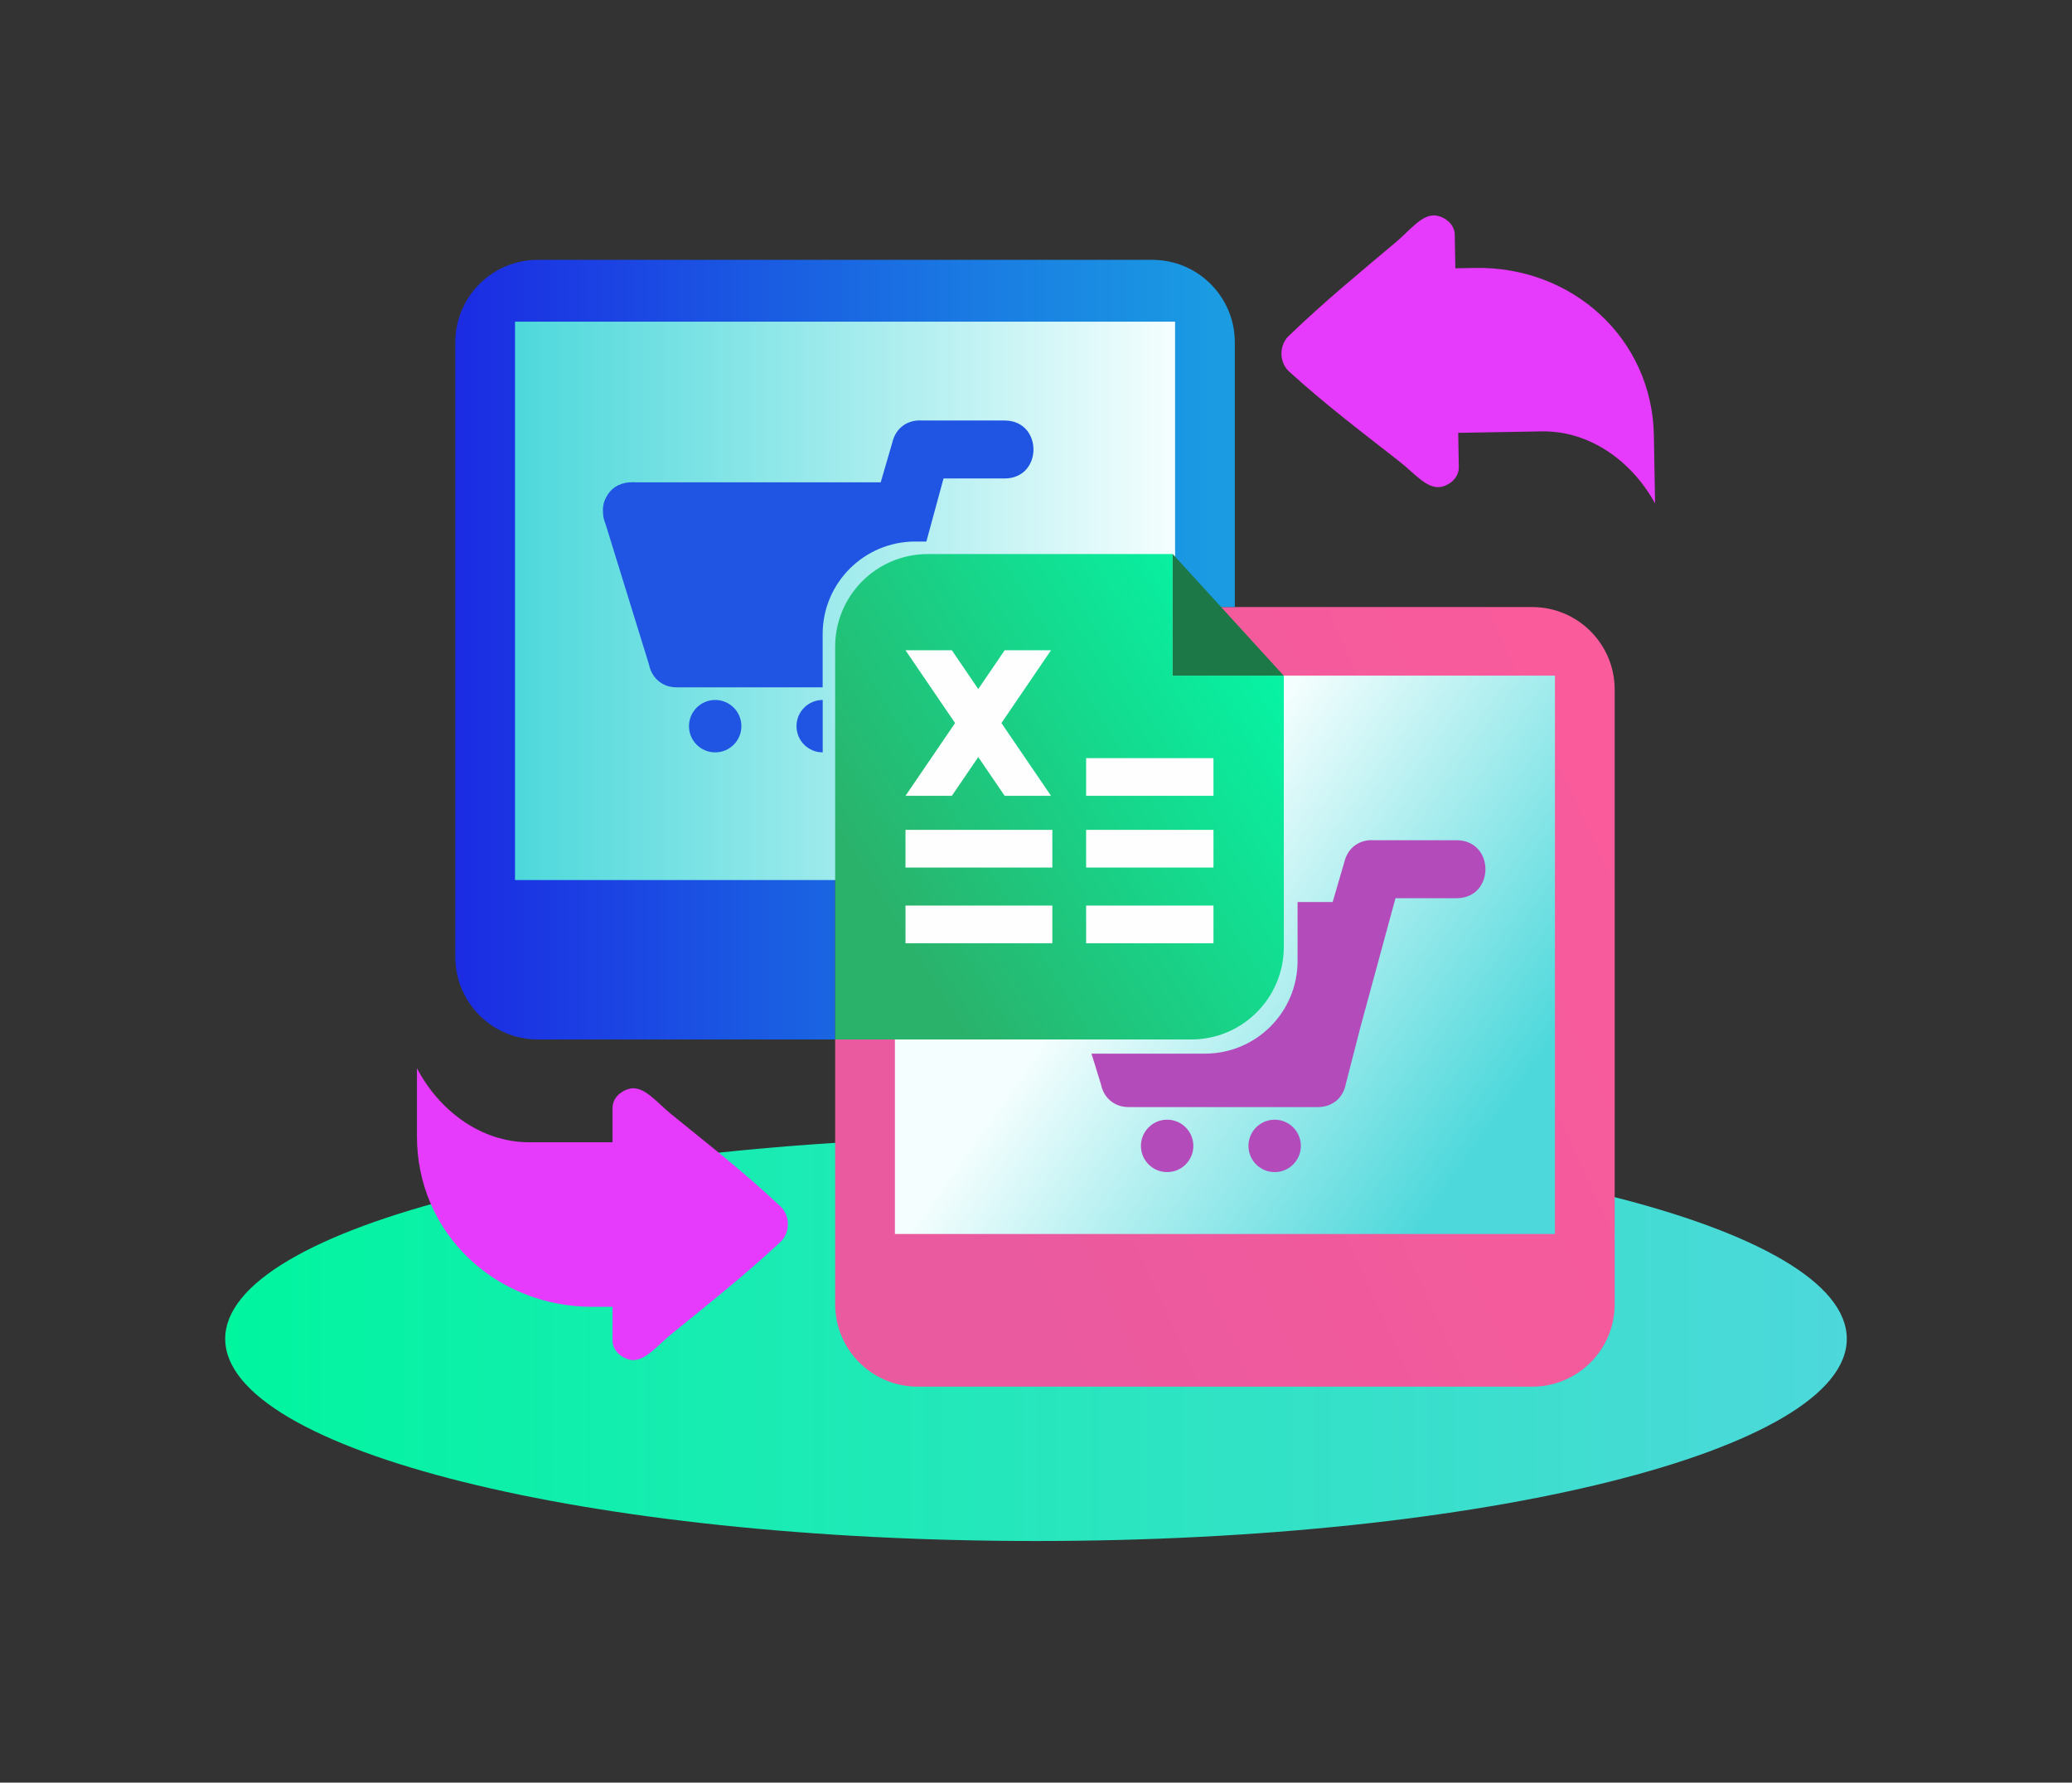 <svg width="279" height="240" viewBox="0 0 279 240" fill="none" xmlns="http://www.w3.org/2000/svg">
<rect x="0" y="0" width="279" height="240" fill="#333333" stroke="none"/>
<path d="M139.5 207.471C199.796 207.471 248.676 195.283 248.676 180.248C248.676 165.213 199.796 153.025 139.5 153.025C79.204 153.025 30.324 165.213 30.324 180.248C30.324 195.283 79.204 207.471 139.5 207.471Z" fill="url(#paint0_linear_6703_12665)"/>
<path d="M158.292 81.73H206.315C212.449 81.73 217.421 86.702 217.421 92.836V175.584C217.421 181.719 212.448 186.691 206.315 186.691H123.563C117.429 186.691 112.456 181.718 112.456 175.584V139.946H155.164C161.298 139.946 158.291 134.973 158.291 128.839V81.73H158.292Z" fill="url(#paint1_linear_6703_12665)"/>
<path d="M209.378 90.96H120.5V166.137H209.378V90.96Z" fill="url(#paint2_linear_6703_12665)"/>
<path d="M82.478 175.944H79.791C66.729 175.944 56.141 166.035 56.141 152.973C56.141 149.724 56.141 148.421 56.141 143.811C59.012 149.334 64.593 153.786 71.248 153.786H82.477V149.175C82.477 147.453 84.252 146.519 85.275 146.519C86.997 146.519 88.564 148.519 90.332 149.962C95.478 154.153 100.094 157.724 105.088 162.424C106.466 163.721 106.378 166.012 105.088 167.211C100.066 171.877 95.479 175.482 90.332 179.673C88.563 181.116 86.997 183.116 85.275 183.116C84.252 183.116 82.477 182.181 82.477 180.459L82.478 175.944Z" fill="#E63AFC"/>
<path d="M195.965 36.121L198.653 36.073C211.712 35.845 222.471 45.569 222.7 58.628C222.757 61.876 222.779 63.18 222.86 67.789C219.893 62.316 214.235 57.963 207.581 58.079L196.352 58.275L196.433 62.885C196.463 64.608 194.704 65.573 193.682 65.591C191.96 65.62 190.359 63.648 188.566 62.236C183.346 58.135 178.67 54.645 173.594 50.033C172.194 48.761 172.241 46.469 173.51 45.248C178.45 40.494 182.974 36.81 188.047 32.53C189.789 31.055 191.32 29.028 193.043 28.998C194.065 28.98 195.856 29.884 195.887 31.606L195.965 36.121Z" fill="#E63AFC"/>
<path d="M61.306 46.092C61.306 39.957 66.279 34.985 72.413 34.985H155.165C161.299 34.985 166.271 39.958 166.271 46.092V81.73H123.563C117.429 81.73 112.456 86.702 112.456 92.836V139.946H72.413C66.279 139.946 61.306 134.973 61.306 128.839V46.092Z" fill="url(#paint3_linear_6703_12665)"/>
<path d="M158.227 43.307H69.35V118.484H158.227V43.307Z" fill="url(#paint4_linear_6703_12665)"/>
<path d="M153.631 154.276C153.631 152.328 155.211 150.748 157.159 150.748C159.108 150.748 160.687 152.328 160.687 154.276C160.687 156.225 159.108 157.804 157.159 157.804C155.211 157.805 153.631 156.226 153.631 154.276ZM174.721 121.443H179.448L180.99 116.158C181.504 113.908 183.287 112.998 185.011 113.125H196.116C201.318 113.125 201.318 120.928 196.116 120.928H187.905L183.197 138.241L181.223 145.912C181.015 147.083 180.323 148.158 179.146 148.694C178.678 148.912 178.169 149.026 177.655 149.046L177.388 149.053H152.007C151.334 149.062 150.663 148.909 150.071 148.574C149.066 148.021 148.459 147.052 148.25 145.995L146.97 141.855H162.252C169.139 141.855 174.721 136.273 174.721 129.387V121.443ZM168.108 154.276C168.108 152.328 169.687 150.748 171.636 150.748C173.584 150.748 175.164 152.328 175.164 154.276C175.164 156.225 173.584 157.804 171.636 157.804C169.688 157.805 168.108 156.226 168.108 154.276Z" fill="#B34BBA"/>
<path d="M92.774 97.766C92.774 95.818 94.354 94.239 96.302 94.239C98.25 94.239 99.83 95.818 99.83 97.766C99.83 99.715 98.25 101.294 96.302 101.294C94.354 101.294 92.774 99.715 92.774 97.766ZM81.672 66.854C82.225 65.826 83.249 65.047 84.745 64.944C85.023 64.913 85.304 64.909 85.582 64.933H118.591L120.133 59.647C120.647 57.397 122.43 56.488 124.154 56.614H135.258C140.461 56.614 140.461 64.418 135.258 64.418H127.048L124.738 72.909H123.24C116.353 72.909 110.771 78.491 110.771 85.377V92.541H91.15C90.478 92.55 89.806 92.397 89.214 92.062C88.209 91.509 87.602 90.54 87.393 89.484L81.526 70.513C81.305 70.002 81.192 69.446 81.186 68.755C81.172 68.033 81.354 67.394 81.672 66.854ZM107.251 97.766C107.251 95.818 108.831 94.239 110.779 94.239V101.295C108.831 101.294 107.251 99.715 107.251 97.766Z" fill="#1F55E2"/>
<path d="M112.457 87.063C112.457 80.176 118.04 74.594 124.925 74.594H157.903V90.96H172.87V127.479C172.87 134.365 167.287 139.948 160.401 139.948H112.457V87.063Z" fill="url(#paint5_linear_6703_12665)"/>
<path d="M121.928 111.728H141.699V116.802H121.928V111.728ZM146.249 121.918H163.397V126.991H146.249V121.918ZM146.249 102.07H163.397V107.144H146.249V102.07ZM146.249 111.728H163.397V116.802H146.249V111.728ZM135.28 107.145L131.725 101.928L128.17 107.145H121.927L128.603 97.347L121.927 87.549H128.169L131.724 92.767L135.279 87.549H141.521L134.845 97.347L141.521 107.145H135.28ZM121.928 121.918H141.699V126.991H121.928V121.918Z" fill="#FEFEFE"/>
<path d="M157.902 74.582L172.852 90.96H157.902V74.582Z" fill="#1C7847"/>
<defs>
<linearGradient id="paint0_linear_6703_12665" x1="30.324" y1="180.248" x2="248.676" y2="180.248" gradientUnits="userSpaceOnUse">
<stop stop-color="#00F59F"/>
<stop offset="1" stop-color="#4DD8DB"/>
</linearGradient>
<linearGradient id="paint1_linear_6703_12665" x1="124.708" y1="161.054" x2="220.197" y2="117.468" gradientUnits="userSpaceOnUse">
<stop stop-color="#E95A9E"/>
<stop offset="1" stop-color="#F95B9B"/>
</linearGradient>
<linearGradient id="paint2_linear_6703_12665" x1="132.931" y1="105.911" x2="200.083" y2="153.403" gradientUnits="userSpaceOnUse">
<stop offset="0.31" stop-color="#F5FEFE"/>
<stop offset="1" stop-color="#4DD8DB"/>
</linearGradient>
<linearGradient id="paint3_linear_6703_12665" x1="61.306" y1="87.466" x2="166.271" y2="87.466" gradientUnits="userSpaceOnUse">
<stop stop-color="#1B2BE3"/>
<stop offset="0.649" stop-color="#1A79E2"/>
<stop offset="0.968" stop-color="#1A9BE2"/>
</linearGradient>
<linearGradient id="paint4_linear_6703_12665" x1="69.35" y1="80.895" x2="158.228" y2="80.895" gradientUnits="userSpaceOnUse">
<stop stop-color="#4DD8DB"/>
<stop offset="1" stop-color="#F5FEFE"/>
</linearGradient>
<linearGradient id="paint5_linear_6703_12665" x1="118.957" y1="121.958" x2="170.311" y2="90.138" gradientUnits="userSpaceOnUse">
<stop stop-color="#2AB26B"/>
<stop offset="1" stop-color="#07F2A3"/>
</linearGradient>
</defs>
</svg>

